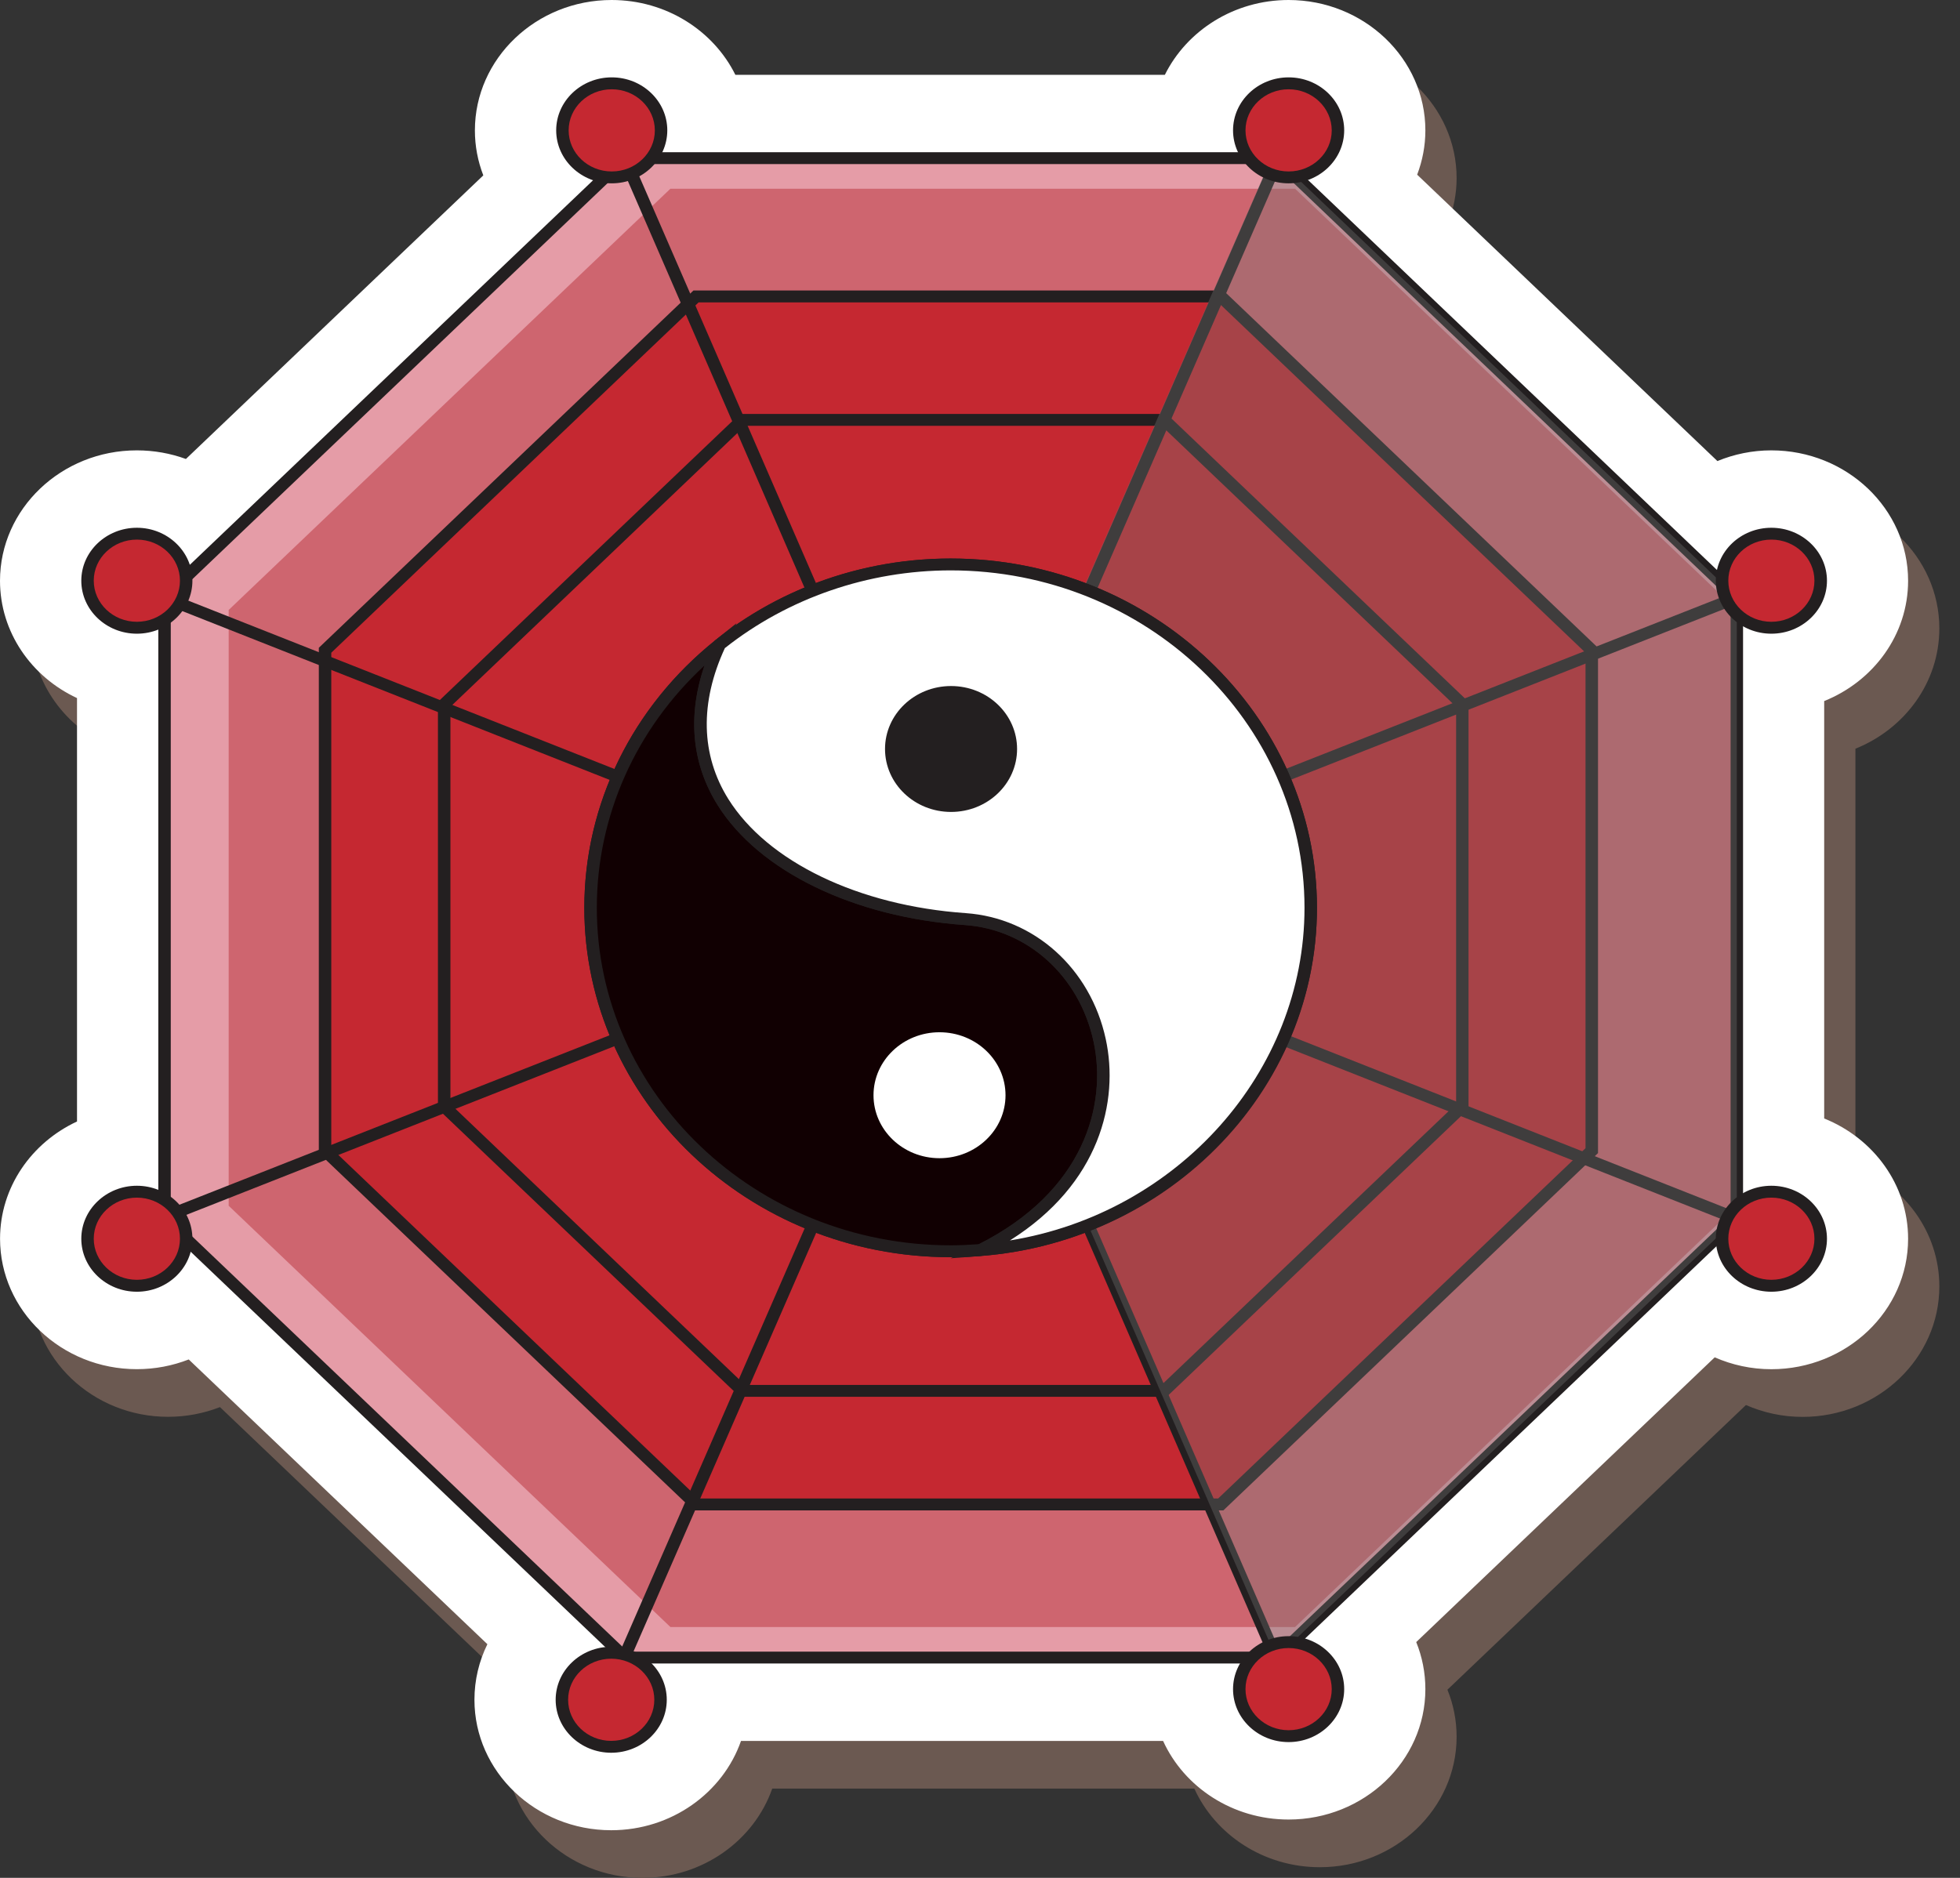 <svg width="48" height="46" viewBox="0 0 48 46" fill="none" xmlns="http://www.w3.org/2000/svg">
<rect x="0" y="0" width="48" height="46" fill="#333333" stroke="none"/>
<path d="M0.766 31.511C0.766 33.273 2.269 34.706 4.116 34.706C4.562 34.706 4.992 34.622 5.387 34.468L12.701 41.444C12.497 41.857 12.384 42.319 12.384 42.805C12.384 44.566 13.887 46 15.734 46C17.211 46 18.468 45.082 18.912 43.813H29.249C29.764 44.945 30.949 45.739 32.322 45.739C34.169 45.739 35.672 44.305 35.672 42.544C35.672 42.139 35.593 41.749 35.447 41.391L42.758 34.417C43.184 34.604 43.653 34.708 44.144 34.708C45.991 34.708 47.494 33.274 47.494 31.512C47.494 30.188 46.645 29.05 45.439 28.566V18.34C46.645 17.856 47.494 16.718 47.494 15.394C47.494 13.632 45.991 12.2 44.144 12.2C43.679 12.2 43.231 12.293 42.824 12.461L35.471 5.446C35.6 5.104 35.672 4.739 35.672 4.363C35.672 2.601 34.169 1.167 32.322 1.167C30.985 1.167 29.829 1.918 29.292 3H18.774C18.238 1.918 17.081 1.167 15.744 1.167C13.897 1.167 12.395 2.601 12.395 4.363C12.395 4.746 12.467 5.117 12.601 5.464L5.318 12.411C4.942 12.273 4.536 12.2 4.115 12.2C2.268 12.2 0.765 13.633 0.765 15.394C0.765 16.656 1.536 17.748 2.651 18.268V28.639C1.537 29.158 0.766 30.25 0.766 31.511ZM6.63 16.525L16.832 6.793H31.259L41.46 16.525V30.289L31.259 40.019H16.832L6.63 30.289V16.525Z" fill="#6B5951"/>
<path d="M0.001 30.344C0.001 32.105 1.504 33.539 3.351 33.539C3.798 33.539 4.227 33.455 4.622 33.301L11.936 40.276C11.732 40.689 11.619 41.152 11.619 41.637C11.619 43.399 13.122 44.833 14.969 44.833C16.446 44.833 17.703 43.915 18.147 42.646H28.484C28.999 43.777 30.184 44.571 31.557 44.571C33.404 44.571 34.907 43.138 34.907 41.377C34.907 40.972 34.828 40.582 34.683 40.224L41.993 33.249C42.419 33.436 42.889 33.54 43.379 33.54C45.226 33.54 46.729 32.106 46.729 30.345C46.729 29.021 45.88 27.883 44.674 27.398V17.173C45.88 16.688 46.729 15.55 46.729 14.226C46.729 12.465 45.226 11.032 43.379 11.032C42.914 11.032 42.466 11.126 42.059 11.294L34.706 4.279C34.836 3.937 34.907 3.571 34.907 3.195C34.907 1.434 33.404 0 31.557 0C30.221 0 29.064 0.751 28.527 1.833H18.009C17.473 0.751 16.316 0 14.979 0C13.132 0 11.63 1.434 11.63 3.195C11.63 3.578 11.702 3.949 11.836 4.296L4.553 11.243C4.177 11.106 3.771 11.032 3.35 11.032C1.503 11.032 0 12.466 0 14.226C0 15.488 0.771 16.581 1.886 17.1V27.472C0.772 27.99 0.001 29.083 0.001 30.344ZM5.865 15.357L16.067 5.626H30.495L40.695 15.357V29.121L30.495 38.852H16.067L5.865 29.121V15.357Z" fill="white"/>
<path d="M15.307 40.603L4.029 29.846V14.631L15.307 3.875H31.256L42.534 14.631V29.846L31.256 40.603H15.307Z" fill="#E59CA7"/>
<path d="M16.418 39.855L5.6 29.536V14.942L16.418 4.623H31.716L42.534 14.942V29.536L31.716 39.855H16.418Z" fill="#CE656F"/>
<path d="M31.32 40.749H15.244L3.877 29.906V14.572L15.244 3.729H31.32L42.687 14.572V29.906L31.32 40.749ZM15.37 40.458H31.194L42.382 29.786V14.692L31.194 4.019H15.37L4.182 14.692V29.786L15.37 40.458Z" fill="#231F20"/>
<path d="M17.047 36.853L7.962 28.185V15.928L17.047 7.262H29.898L38.983 15.928V28.185L29.898 36.853H17.047Z" fill="#C52831"/>
<path d="M29.96 36.998H16.983L7.808 28.246V15.868L16.983 7.115H29.96L39.135 15.868V28.246L29.96 36.998ZM17.109 36.707H29.832L38.829 28.126V15.989L29.832 7.407H17.109L8.113 15.989V28.126L17.109 36.707Z" fill="#231F20"/>
<path d="M18.181 34.071L10.878 27.105V17.252L18.181 10.285H28.509L35.813 17.252V27.105L28.509 34.071H18.181Z" fill="#C52831"/>
<path d="M28.572 34.216H18.118L10.725 27.165V17.192L18.118 10.14H28.572L35.964 17.192V27.165L28.572 34.216ZM18.244 33.925H28.446L35.66 27.044V17.312L28.446 10.431H18.244L11.031 17.312V27.044L18.244 33.925Z" fill="#231F20"/>
<path d="M42.593 29.72L4.087 14.506L3.971 14.774L42.476 29.989L42.593 29.72Z" fill="#231F20"/>
<path d="M42.604 14.768L42.488 14.5L3.97 29.678L4.086 29.947L42.604 14.768Z" fill="#231F20"/>
<path d="M31.435 3.958L31.154 3.846L15.142 40.552L15.423 40.664L31.435 3.958Z" fill="#231F20"/>
<path d="M31.391 40.554L15.441 3.824L15.16 3.936L31.109 40.666L31.391 40.554Z" fill="#231F20"/>
<g opacity="0.6">
<path opacity="0.6" d="M42.534 29.847V14.632L31.256 3.875H31.131L24.541 18.96L26.23 29.046L31.253 40.604H31.256L42.534 29.847Z" fill="#727272"/>
</g>
<path d="M23.282 30.65C28.152 30.65 32.1 26.884 32.1 22.238C32.1 17.593 28.152 13.827 23.282 13.827C18.412 13.827 14.464 17.593 14.464 22.238C14.464 26.884 18.412 30.65 23.282 30.65Z" fill="#C52831"/>
<path d="M23.281 30.796C18.334 30.796 14.31 26.956 14.31 22.238C14.31 17.521 18.336 13.681 23.281 13.681C28.227 13.681 32.252 17.52 32.252 22.238C32.252 26.957 28.228 30.796 23.281 30.796ZM23.281 13.973C18.503 13.973 14.615 17.681 14.615 22.239C14.615 26.798 18.502 30.506 23.281 30.506C28.06 30.506 31.947 26.798 31.947 22.239C31.947 17.681 28.06 13.973 23.281 13.973Z" fill="#231F20"/>
<path d="M23.641 22.514C19.501 22.223 15.811 19.654 17.627 15.787C15.693 17.329 14.463 19.647 14.463 22.239C14.463 26.885 18.412 30.651 23.282 30.651C23.531 30.651 23.774 30.639 24.018 30.619C28.828 28.217 27.235 22.765 23.641 22.514Z" fill="#110002"/>
<path d="M23.281 30.796C18.334 30.796 14.31 26.956 14.31 22.238C14.31 19.699 15.483 17.306 17.528 15.674L18.036 15.268L17.765 15.844C17.131 17.196 17.155 18.484 17.836 19.571C18.801 21.112 21.029 22.183 23.652 22.367C25.328 22.485 26.704 23.722 27.079 25.449C27.44 27.108 26.843 29.37 24.088 30.747L24.029 30.763C23.757 30.786 23.513 30.796 23.281 30.796ZM17.254 16.302C15.57 17.857 14.616 19.989 14.616 22.238C14.616 26.796 18.503 30.505 23.282 30.505C23.497 30.505 23.723 30.495 23.974 30.477C26.556 29.175 27.118 27.06 26.78 25.511C26.433 23.912 25.167 22.767 23.629 22.66C20.91 22.469 18.589 21.344 17.575 19.723C16.939 18.706 16.832 17.534 17.254 16.302Z" fill="#231F20"/>
<path d="M32.1 22.238C32.1 17.593 28.151 13.827 23.282 13.827C21.129 13.827 19.157 14.564 17.626 15.786C15.81 19.654 19.5 22.223 23.64 22.513C27.235 22.764 28.827 28.217 24.017 30.618C28.543 30.262 32.1 26.648 32.1 22.238Z" fill="white"/>
<path d="M23.279 30.823L23.946 30.49C26.551 29.189 27.118 27.064 26.78 25.509C26.433 23.911 25.167 22.766 23.629 22.659C20.91 22.468 18.589 21.343 17.575 19.721C16.84 18.549 16.811 17.167 17.486 15.726L17.501 15.696L17.528 15.675C19.137 14.39 21.18 13.682 23.281 13.682C28.228 13.682 32.252 17.521 32.252 22.239C32.252 26.657 28.64 30.401 24.029 30.765L23.279 30.823ZM17.752 15.876C17.133 17.216 17.162 18.493 17.836 19.572C18.801 21.113 21.029 22.185 23.652 22.368C25.328 22.486 26.704 23.723 27.079 25.45C27.41 26.971 26.936 28.999 24.732 30.386C28.833 29.721 31.947 26.269 31.947 22.238C31.947 17.681 28.06 13.972 23.281 13.972C21.264 13.973 19.302 14.649 17.752 15.876Z" fill="#231F20"/>
<path d="M23.291 19.889C24.184 19.889 24.908 19.199 24.908 18.347C24.908 17.495 24.184 16.805 23.291 16.805C22.398 16.805 21.674 17.495 21.674 18.347C21.674 19.199 22.398 19.889 23.291 19.889Z" fill="#231F20"/>
<path d="M23.008 28.371C23.901 28.371 24.625 27.68 24.625 26.829C24.625 25.977 23.901 25.286 23.008 25.286C22.116 25.286 21.392 25.977 21.392 26.829C21.392 27.68 22.116 28.371 23.008 28.371Z" fill="white"/>
<path d="M14.969 42.79C15.636 42.79 16.177 42.274 16.177 41.637C16.177 41.001 15.636 40.485 14.969 40.485C14.302 40.485 13.761 41.001 13.761 41.637C13.761 42.274 14.302 42.79 14.969 42.79Z" fill="#C52831"/>
<path d="M14.969 42.935C14.219 42.935 13.608 42.353 13.608 41.637C13.608 40.922 14.219 40.339 14.969 40.339C15.719 40.339 16.329 40.922 16.329 41.637C16.329 42.353 15.719 42.935 14.969 42.935ZM14.969 40.631C14.386 40.631 13.913 41.083 13.913 41.637C13.913 42.192 14.386 42.644 14.969 42.644C15.552 42.644 16.024 42.192 16.024 41.637C16.024 41.083 15.55 40.631 14.969 40.631Z" fill="#231F20"/>
<path d="M31.559 42.528C32.226 42.528 32.767 42.012 32.767 41.376C32.767 40.74 32.226 40.224 31.559 40.224C30.892 40.224 30.351 40.74 30.351 41.376C30.351 42.012 30.892 42.528 31.559 42.528Z" fill="#C52831"/>
<path d="M31.558 42.674C30.808 42.674 30.197 42.092 30.197 41.377C30.197 40.661 30.808 40.079 31.558 40.079C32.308 40.079 32.919 40.661 32.919 41.377C32.918 42.092 32.307 42.674 31.558 42.674ZM31.558 40.37C30.976 40.37 30.502 40.821 30.502 41.377C30.502 41.931 30.976 42.383 31.558 42.383C32.141 42.383 32.614 41.931 32.614 41.377C32.613 40.821 32.139 40.37 31.558 40.37Z" fill="#231F20"/>
<path d="M43.38 31.496C44.047 31.496 44.588 30.98 44.588 30.344C44.588 29.707 44.047 29.192 43.38 29.192C42.713 29.192 42.172 29.707 42.172 30.344C42.172 30.98 42.713 31.496 43.38 31.496Z" fill="#C52831"/>
<path d="M43.38 31.642C42.63 31.642 42.02 31.059 42.02 30.344C42.02 29.628 42.63 29.046 43.38 29.046C44.131 29.046 44.742 29.628 44.742 30.344C44.742 31.059 44.13 31.642 43.38 31.642ZM43.38 29.337C42.798 29.337 42.326 29.789 42.326 30.344C42.326 30.898 42.799 31.35 43.38 31.35C43.962 31.35 44.435 30.898 44.435 30.344C44.435 29.789 43.962 29.337 43.38 29.337Z" fill="#231F20"/>
<path d="M43.38 15.377C44.047 15.377 44.588 14.861 44.588 14.225C44.588 13.589 44.047 13.073 43.38 13.073C42.713 13.073 42.172 13.589 42.172 14.225C42.172 14.861 42.713 15.377 43.38 15.377Z" fill="#C52831"/>
<path d="M43.38 15.523C42.63 15.523 42.02 14.941 42.02 14.225C42.02 13.509 42.63 12.928 43.38 12.928C44.131 12.928 44.742 13.511 44.742 14.225C44.742 14.941 44.13 15.523 43.38 15.523ZM43.38 13.218C42.798 13.218 42.326 13.669 42.326 14.224C42.326 14.78 42.799 15.231 43.38 15.231C43.962 15.231 44.435 14.78 44.435 14.224C44.435 13.669 43.962 13.218 43.38 13.218Z" fill="#231F20"/>
<path d="M31.559 4.345C32.226 4.345 32.767 3.829 32.767 3.193C32.767 2.557 32.226 2.041 31.559 2.041C30.892 2.041 30.351 2.557 30.351 3.193C30.351 3.829 30.892 4.345 31.559 4.345Z" fill="#C52831"/>
<path d="M31.558 4.491C30.808 4.491 30.197 3.909 30.197 3.193C30.197 2.477 30.808 1.895 31.558 1.895C32.308 1.895 32.919 2.477 32.919 3.193C32.918 3.909 32.307 4.491 31.558 4.491ZM31.558 2.187C30.976 2.187 30.502 2.638 30.502 3.194C30.502 3.749 30.976 4.2 31.558 4.2C32.141 4.2 32.614 3.749 32.614 3.194C32.613 2.638 32.139 2.187 31.558 2.187Z" fill="#231F20"/>
<path d="M14.982 4.345C15.649 4.345 16.189 3.829 16.189 3.193C16.189 2.557 15.649 2.041 14.982 2.041C14.315 2.041 13.774 2.557 13.774 3.193C13.774 3.829 14.315 4.345 14.982 4.345Z" fill="#C52831"/>
<path d="M14.981 4.491C14.231 4.491 13.621 3.909 13.621 3.193C13.621 2.477 14.232 1.895 14.981 1.895C15.731 1.895 16.342 2.477 16.342 3.193C16.341 3.909 15.731 4.491 14.981 4.491ZM14.981 2.187C14.4 2.187 13.926 2.638 13.926 3.194C13.926 3.749 14.4 4.2 14.981 4.2C15.564 4.2 16.037 3.749 16.037 3.194C16.036 2.638 15.564 2.187 14.981 2.187Z" fill="#231F20"/>
<path d="M3.351 15.377C4.018 15.377 4.559 14.861 4.559 14.225C4.559 13.589 4.018 13.073 3.351 13.073C2.684 13.073 2.143 13.589 2.143 14.225C2.143 14.861 2.684 15.377 3.351 15.377Z" fill="#C52831"/>
<path d="M3.352 15.523C2.602 15.523 1.991 14.941 1.991 14.225C1.991 13.509 2.603 12.928 3.352 12.928C4.101 12.928 4.712 13.511 4.712 14.225C4.712 14.941 4.101 15.523 3.352 15.523ZM3.352 13.218C2.77 13.218 2.296 13.669 2.296 14.224C2.296 14.78 2.77 15.231 3.352 15.231C3.935 15.231 4.407 14.78 4.407 14.224C4.407 13.669 3.933 13.218 3.352 13.218Z" fill="#231F20"/>
<path d="M3.351 31.496C4.018 31.496 4.559 30.98 4.559 30.344C4.559 29.707 4.018 29.192 3.351 29.192C2.684 29.192 2.143 29.707 2.143 30.344C2.143 30.98 2.684 31.496 3.351 31.496Z" fill="#C52831"/>
<path d="M3.352 31.642C2.602 31.642 1.991 31.059 1.991 30.344C1.991 29.628 2.603 29.046 3.352 29.046C4.101 29.046 4.712 29.628 4.712 30.344C4.712 31.059 4.101 31.642 3.352 31.642ZM3.352 29.337C2.77 29.337 2.296 29.789 2.296 30.344C2.296 30.898 2.77 31.35 3.352 31.35C3.935 31.35 4.407 30.898 4.407 30.344C4.407 29.789 3.933 29.337 3.352 29.337Z" fill="#231F20"/>
</svg>
